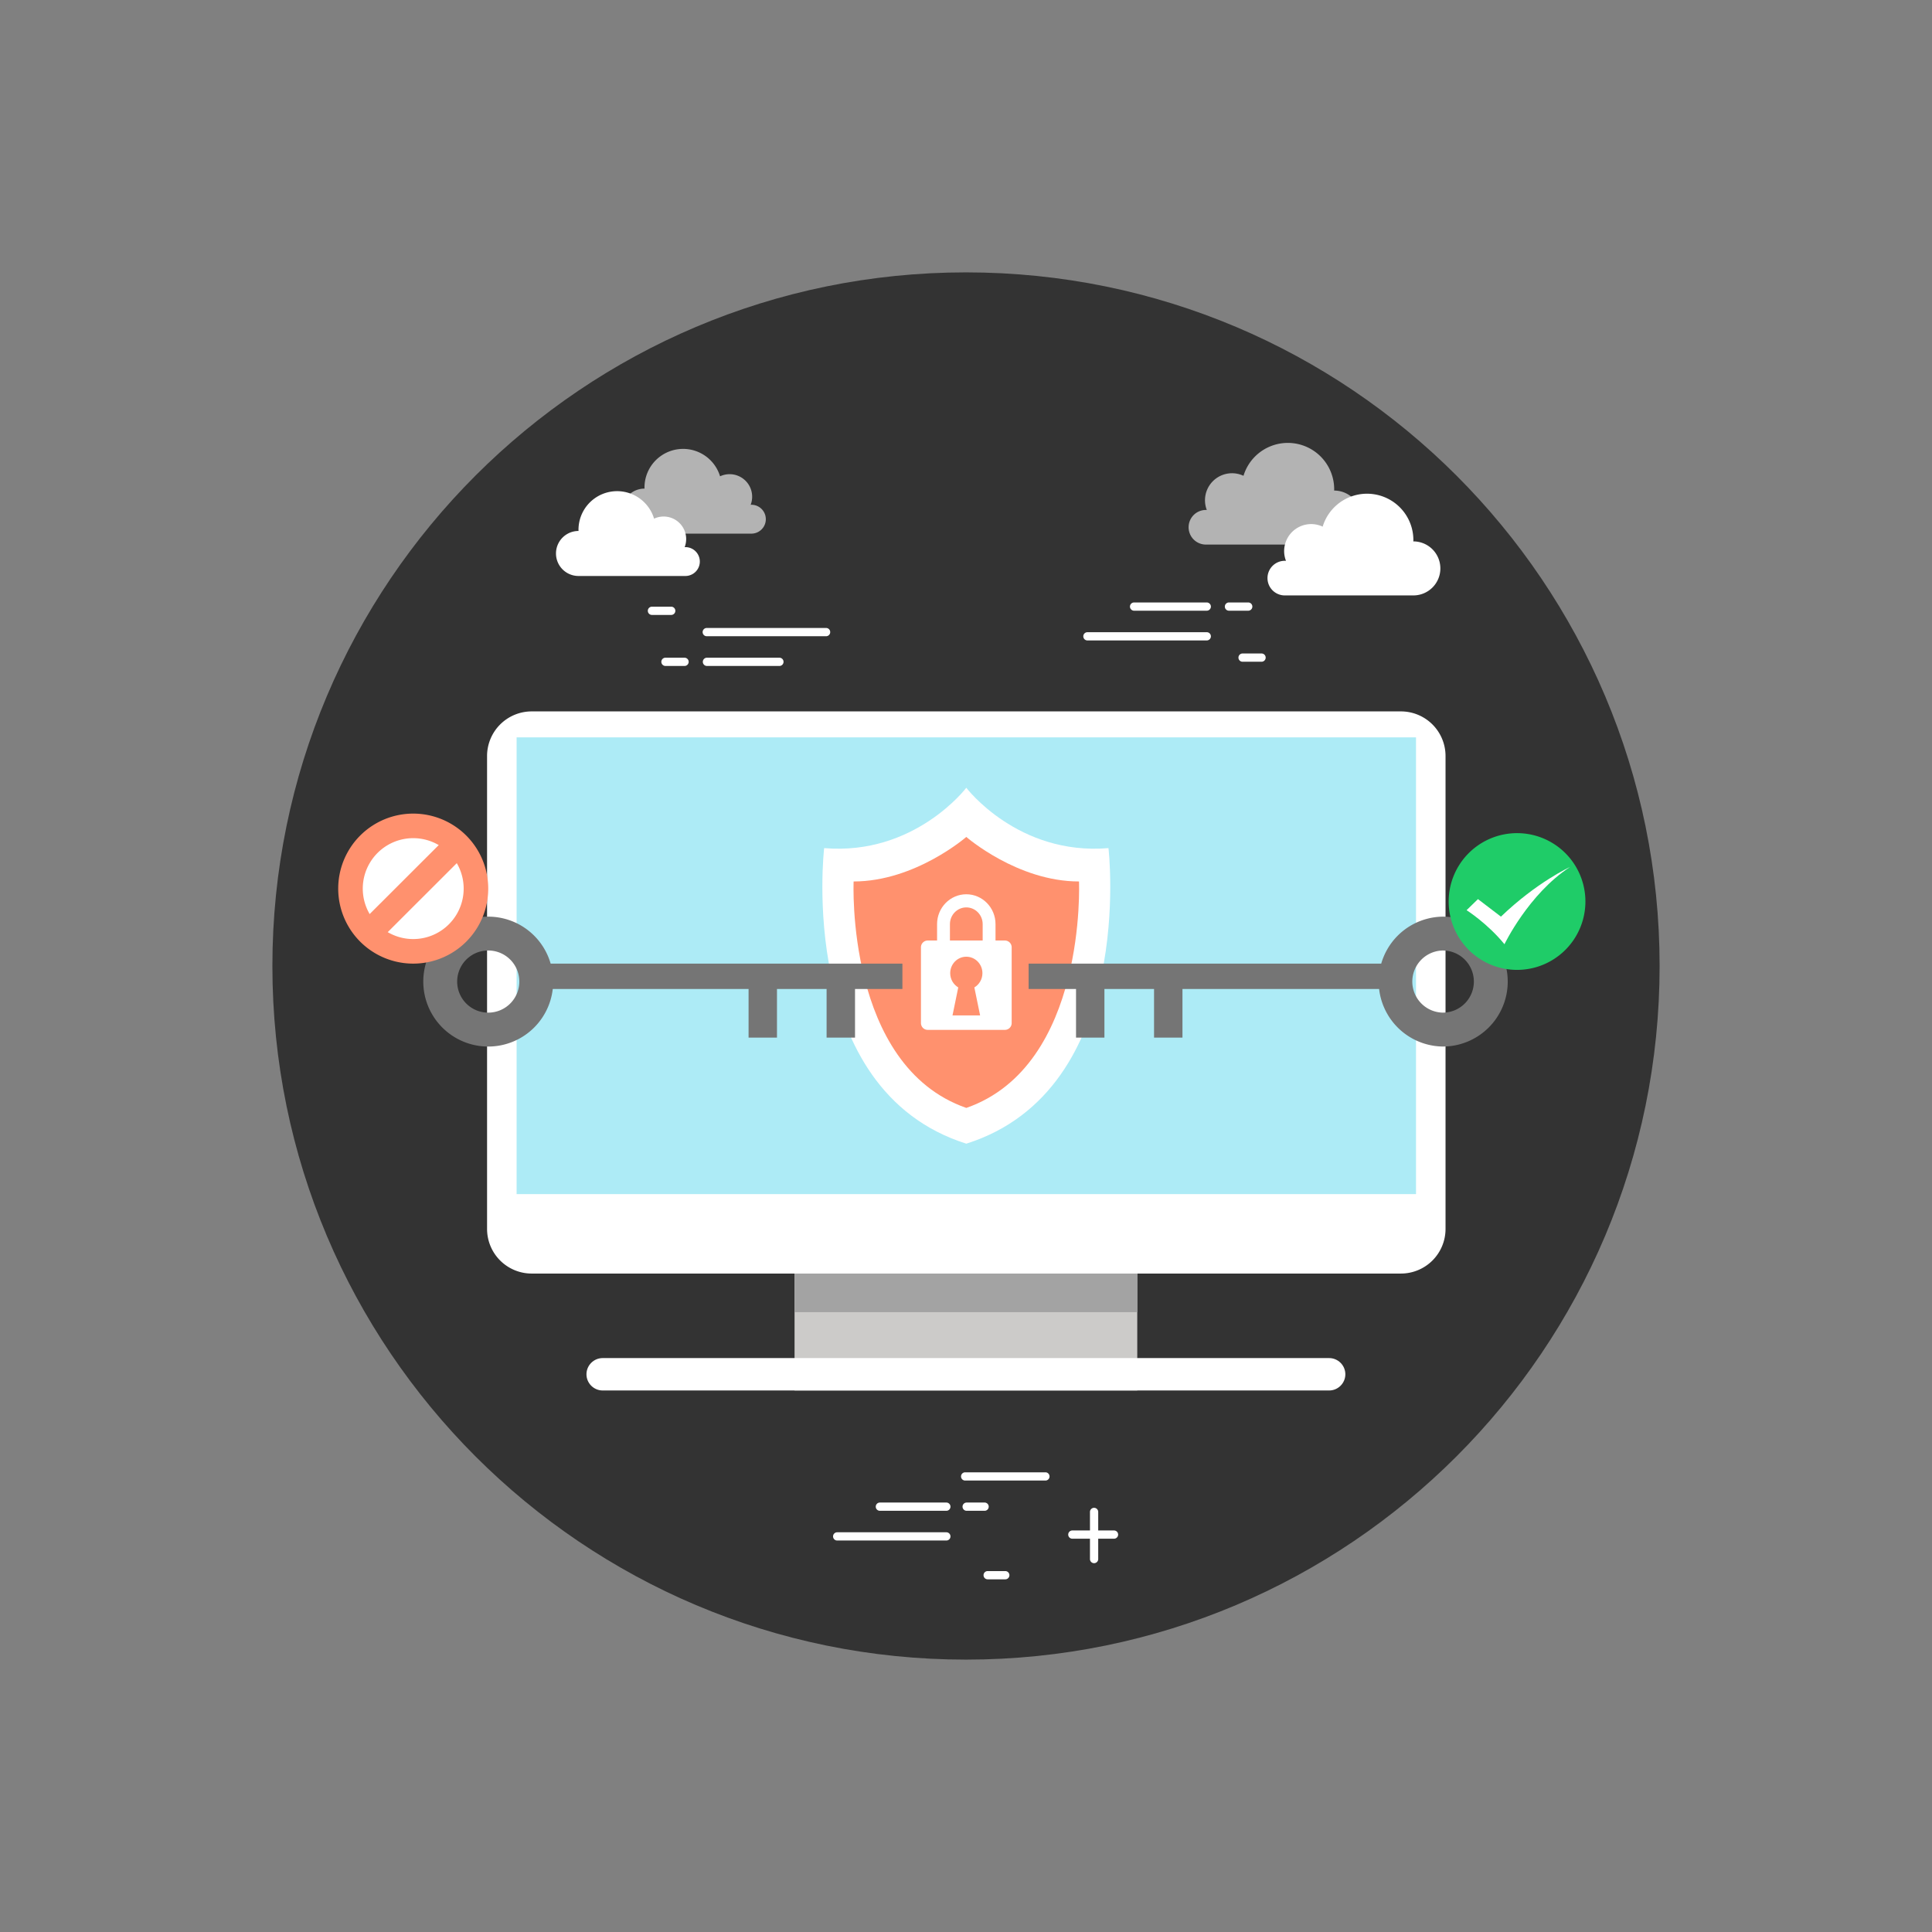 <svg xmlns="http://www.w3.org/2000/svg" viewBox="0 0 180 180" xml:space="preserve"><rect x="0" y="0" width="180" height="180" fill="#808080" stroke="none"/><path fill="#333" d="M89.999 25.377C54.31 25.377 25.378 54.311 25.378 90c0 35.689 28.932 64.622 64.621 64.622 35.69 0 64.623-28.933 64.623-64.622s-28.933-64.623-64.623-64.623z"/><path fill="#FFF" d="M88.169 142.759h-10.17a.384.384 0 1 0 0 .768h10.17a.384.384 0 1 0 0-.768zM91.704 139.989h-1.643a.384.384 0 0 0 0 .768h1.643a.385.385 0 1 0 0-.768zM93.661 146.374h-1.643a.383.383 0 1 0 0 .768h1.643a.384.384 0 1 0 0-.768zM88.169 139.989h-6.193a.383.383 0 0 0 0 .768h6.193a.383.383 0 1 0 0-.768zM97.399 137.172h-7.477a.384.384 0 0 0 0 .768h7.477a.383.383 0 1 0 0-.768zM112.431 58.901h-11.118a.383.383 0 1 0 0 .768h11.118a.386.386 0 0 0 .385-.385.385.385 0 0 0-.385-.383zM116.295 56.13H114.5a.384.384 0 0 0 0 .768h1.795a.384.384 0 0 0 0-.768zM117.536 60.884h-1.795a.385.385 0 0 0 0 .768h1.795a.384.384 0 1 0 0-.768zM112.431 56.13h-6.771a.384.384 0 0 0 0 .768h6.771a.386.386 0 0 0 .385-.384.386.386 0 0 0-.385-.384zM76.965 58.507H65.847a.384.384 0 1 0 0 .769h11.118a.384.384 0 0 0 0-.769zM63.777 61.277h-1.796a.385.385 0 0 0 0 .769h1.796a.384.384 0 0 0 0-.769zM62.536 56.524H60.74a.384.384 0 0 0 0 .768h1.796a.384.384 0 0 0 0-.768zM72.616 61.277h-6.77a.385.385 0 0 0 0 .769h6.77a.384.384 0 1 0 0-.769zM103.79 142.59h-3.883a.384.384 0 1 0 0 .768h3.883a.384.384 0 1 0 0-.768z"/><path fill="#FFF" d="M101.933 140.479a.385.385 0 0 0-.383.385v4.39a.384.384 0 1 0 .768 0v-4.39a.386.386 0 0 0-.385-.385z"/><g><path fill="#B3B3B3" d="M124.303 45.705h-.003l.003-.124a4.318 4.318 0 0 0-8.45-1.252 2.518 2.518 0 0 0-3.418 3.186c-.027-.001-.056-.004-.083-.004a1.613 1.613 0 0 0 0 3.226h11.951a2.515 2.515 0 0 0 0-5.032z"/><path fill="#FFF" d="M131.681 50.441h-.006c.002-.035.006-.082.006-.123a4.318 4.318 0 0 0-8.451-1.252 2.52 2.52 0 0 0-3.59 2.278c0 .32.062.626.172.908a1.613 1.613 0 1 0-.082 3.222h11.951a2.515 2.515 0 0 0 2.514-2.517 2.516 2.516 0 0 0-2.514-2.516z"/></g><g><path fill="#B3B3B3" d="M70.005 47.027a.775.775 0 0 0-.068.004 2.1 2.1 0 0 0-2.85-2.655 3.598 3.598 0 0 0-7.041 1.043c0 .034.002.073.004.103h-.004a2.096 2.096 0 0 0-2.096 2.098c0 1.158.938 2.097 2.096 2.097h9.959a1.345 1.345 0 0 0 0-2.69z"/><path fill="#FFF" d="M63.857 50.974c-.023 0-.046.003-.069.004a2.098 2.098 0 0 0-2.849-2.655 3.597 3.597 0 0 0-7.042 1.042c0 .035.003.074.004.104h-.004a2.097 2.097 0 1 0 0 4.194h9.959a1.343 1.343 0 1 0 .001-2.689z"/></g><g><path fill="#333" d="M116.576 114.952H63.392a2.81 2.81 0 0 0-2.802 2.803v1a2.81 2.81 0 0 0 2.802 2.802h53.184a2.811 2.811 0 0 0 2.802-2.802v-1a2.81 2.81 0 0 0-2.802-2.803zM114.233 127.794H55.146a2.81 2.81 0 0 0-2.803 2.801v1.001a2.81 2.81 0 0 0 2.803 2.801h59.088a2.81 2.81 0 0 0 2.801-2.801v-1.001a2.81 2.81 0 0 0-2.802-2.801zM126.645 127.794h-5.857a2.81 2.81 0 0 0-2.802 2.801v1.001a2.81 2.81 0 0 0 2.802 2.801h5.857a2.81 2.81 0 0 0 2.802-2.801v-1.001a2.81 2.81 0 0 0-2.802-2.801z"/><path fill="#333" d="M112.505 121.376H64.401a2.934 2.934 0 0 1 2.926 2.926v.752a2.934 2.934 0 0 1-2.926 2.926h48.104a2.934 2.934 0 0 1-2.926-2.926v-.752a2.935 2.935 0 0 1 2.926-2.926z"/></g><g><path fill="#333" d="M140.577 99.221h-31.531c-.748 0-1.359.611-1.359 1.358v1.13c0 .748.611 1.359 1.359 1.359h31.531c.749 0 1.359-.611 1.359-1.359v-1.13a1.361 1.361 0 0 0-1.359-1.358zM139.213 106.703h-34.972c-.747 0-1.359.612-1.359 1.359v1.13c0 .747.612 1.358 1.359 1.358h34.972c.748 0 1.359-.611 1.359-1.358v-1.13c0-.747-.611-1.359-1.359-1.359zM146.444 106.703h-3.959c-.748 0-1.359.612-1.359 1.359v1.13c0 .747.611 1.358 1.359 1.358h3.959c.748 0 1.359-.611 1.359-1.358v-1.13a1.362 1.362 0 0 0-1.359-1.359z"/><path fill="#333" d="M137.933 102.964h-28.025a1.71 1.71 0 0 1 1.705 1.705v.438a1.71 1.71 0 0 1-1.705 1.704h28.025a1.71 1.71 0 0 1-1.705-1.704v-.438a1.71 1.71 0 0 1 1.705-1.705z"/></g><g><path fill="#333" d="M73.737 99.922H42.205c-.747 0-1.358.611-1.358 1.358v1.13c0 .748.611 1.359 1.358 1.359h31.532c.747 0 1.359-.611 1.359-1.359v-1.13a1.363 1.363 0 0 0-1.359-1.358zM72.372 107.404H37.4c-.747 0-1.358.611-1.358 1.359v1.13c0 .747.611 1.358 1.358 1.358h34.972c.747 0 1.359-.611 1.359-1.358v-1.13c0-.748-.612-1.359-1.359-1.359zM79.605 107.404h-3.96c-.748 0-1.359.611-1.359 1.359v1.13c0 .747.611 1.358 1.359 1.358h3.96c.746 0 1.357-.611 1.357-1.358v-1.13c0-.748-.611-1.359-1.357-1.359z"/><path fill="#333" d="M71.093 103.666H43.066a1.71 1.71 0 0 1 1.705 1.704v.438c0 .938-.768 1.706-1.705 1.706h28.026a1.711 1.711 0 0 1-1.705-1.706v-.438a1.71 1.71 0 0 1 1.706-1.704z"/></g><g><path fill-rule="evenodd" clip-rule="evenodd" fill="#CCCBC9" d="M74.026 114.952h31.93v14.596h-31.93z"/><path fill-rule="evenodd" clip-rule="evenodd" fill="#A3A3A3" d="M74.026 114.952h31.93v7.299h-31.93z"/><path fill-rule="evenodd" clip-rule="evenodd" fill="#FFF" d="M130.532 66.28H49.524a4.158 4.158 0 0 0-4.145 4.146v44.082a4.158 4.158 0 0 0 4.145 4.146h81.008a4.157 4.157 0 0 0 4.145-4.146V70.425a4.156 4.156 0 0 0-4.145-4.145z"/><path fill-rule="evenodd" clip-rule="evenodd" fill="#ADEBF6" d="M48.131 68.698h83.796v42.554H48.131z"/><path fill-rule="evenodd" clip-rule="evenodd" fill="#FFF" d="M123.833 126.529H56.149c-.83 0-1.51.679-1.51 1.51 0 .83.68 1.509 1.51 1.509h67.684c.83 0 1.51-.679 1.51-1.509 0-.831-.68-1.51-1.51-1.51z"/><g><path fill="#FFF" d="M90.028 73.395s-4.801 6.334-13.244 5.622c0 0-2.655 22.511 13.244 27.537 15.9-5.026 13.246-27.537 13.246-27.537-8.445.712-13.246-5.622-13.246-5.622z"/><path fill="#FF916E" d="M90.028 77.975s-4.76 4.149-10.498 4.149c0 0-.762 17.174 10.498 21.099 11.26-3.925 10.5-21.099 10.5-21.099-5.739.001-10.5-4.149-10.5-4.149z"/><path fill="#FFF" d="M93.63 87.626h-7.203a.632.632 0 0 0-.624.639v7.047c0 .353.28.638.624.638h7.203a.63.63 0 0 0 .625-.638v-7.047a.632.632 0 0 0-.625-.639z"/><path fill="#FFF" d="M90.028 83.317c-1.501 0-2.723 1.248-2.723 2.782v3.323h5.445v-3.323c.001-1.534-1.22-2.782-2.722-2.782zm1.526 4.883h-3.051v-2.101c0-.859.686-1.559 1.525-1.559.842 0 1.525.699 1.525 1.559V88.2z"/><path fill="#FF916E" d="M91.53 90.668c0-.848-.673-1.533-1.502-1.533-.828 0-1.5.685-1.5 1.533 0 .568.302 1.062.75 1.328l-.536 2.609h2.573l-.537-2.609c.45-.266.752-.76.752-1.328z"/></g></g><g><path fill="#757575" d="M95.835 89.779h34.094v2.362H95.835z"/><path fill="#757575" d="M100.251 91.868h2.646v4.804h-2.646zM107.52 91.868h2.647v4.804h-2.647zM134.423 85.402a6.051 6.051 0 0 0 0 12.101 6.05 6.05 0 0 0 6.049-6.051 6.047 6.047 0 0 0-6.049-6.05zm0 8.943a2.895 2.895 0 0 1 0-5.789 2.892 2.892 0 0 1 2.893 2.895 2.894 2.894 0 0 1-2.893 2.894z"/></g><g><path fill="#757575" d="M49.981 89.779h34.094v2.362H49.981z"/><path fill="#757575" d="M77.012 91.868h2.648v4.804h-2.648zM69.743 91.868h2.646v4.804h-2.646zM45.487 85.402a6.047 6.047 0 0 0-6.05 6.05 6.051 6.051 0 1 0 6.05-6.05zm0 8.943a2.893 2.893 0 0 1-2.893-2.894 2.895 2.895 0 1 1 2.893 2.894z"/></g><g><path fill="#1FCC68" d="M141.452 77.623a6.37 6.37 0 1 0 0 12.738 6.37 6.37 0 0 0 0-12.738z"/><path fill="#FFF" d="m137.698 83.768-1.06 1.031s1.942 1.229 3.529 3.172c0 0 2.242-4.674 6.1-7.191 0 0-3.064 1.394-6.428 4.621l-2.141-1.633z"/></g><g><path fill="#FF916E" d="M38.499 75.801a6.988 6.988 0 1 0 0 13.977 6.988 6.988 0 0 0 0-13.977z"/><path fill="#FFF" d="M38.499 78.09a4.7 4.7 0 1 0 0 9.4 4.7 4.7 0 0 0 0-9.4z"/><g><path fill="#FF916E" d="m33.905 85.695 7.503-7.494 1.682 1.685-7.502 7.494z"/></g></g></svg>